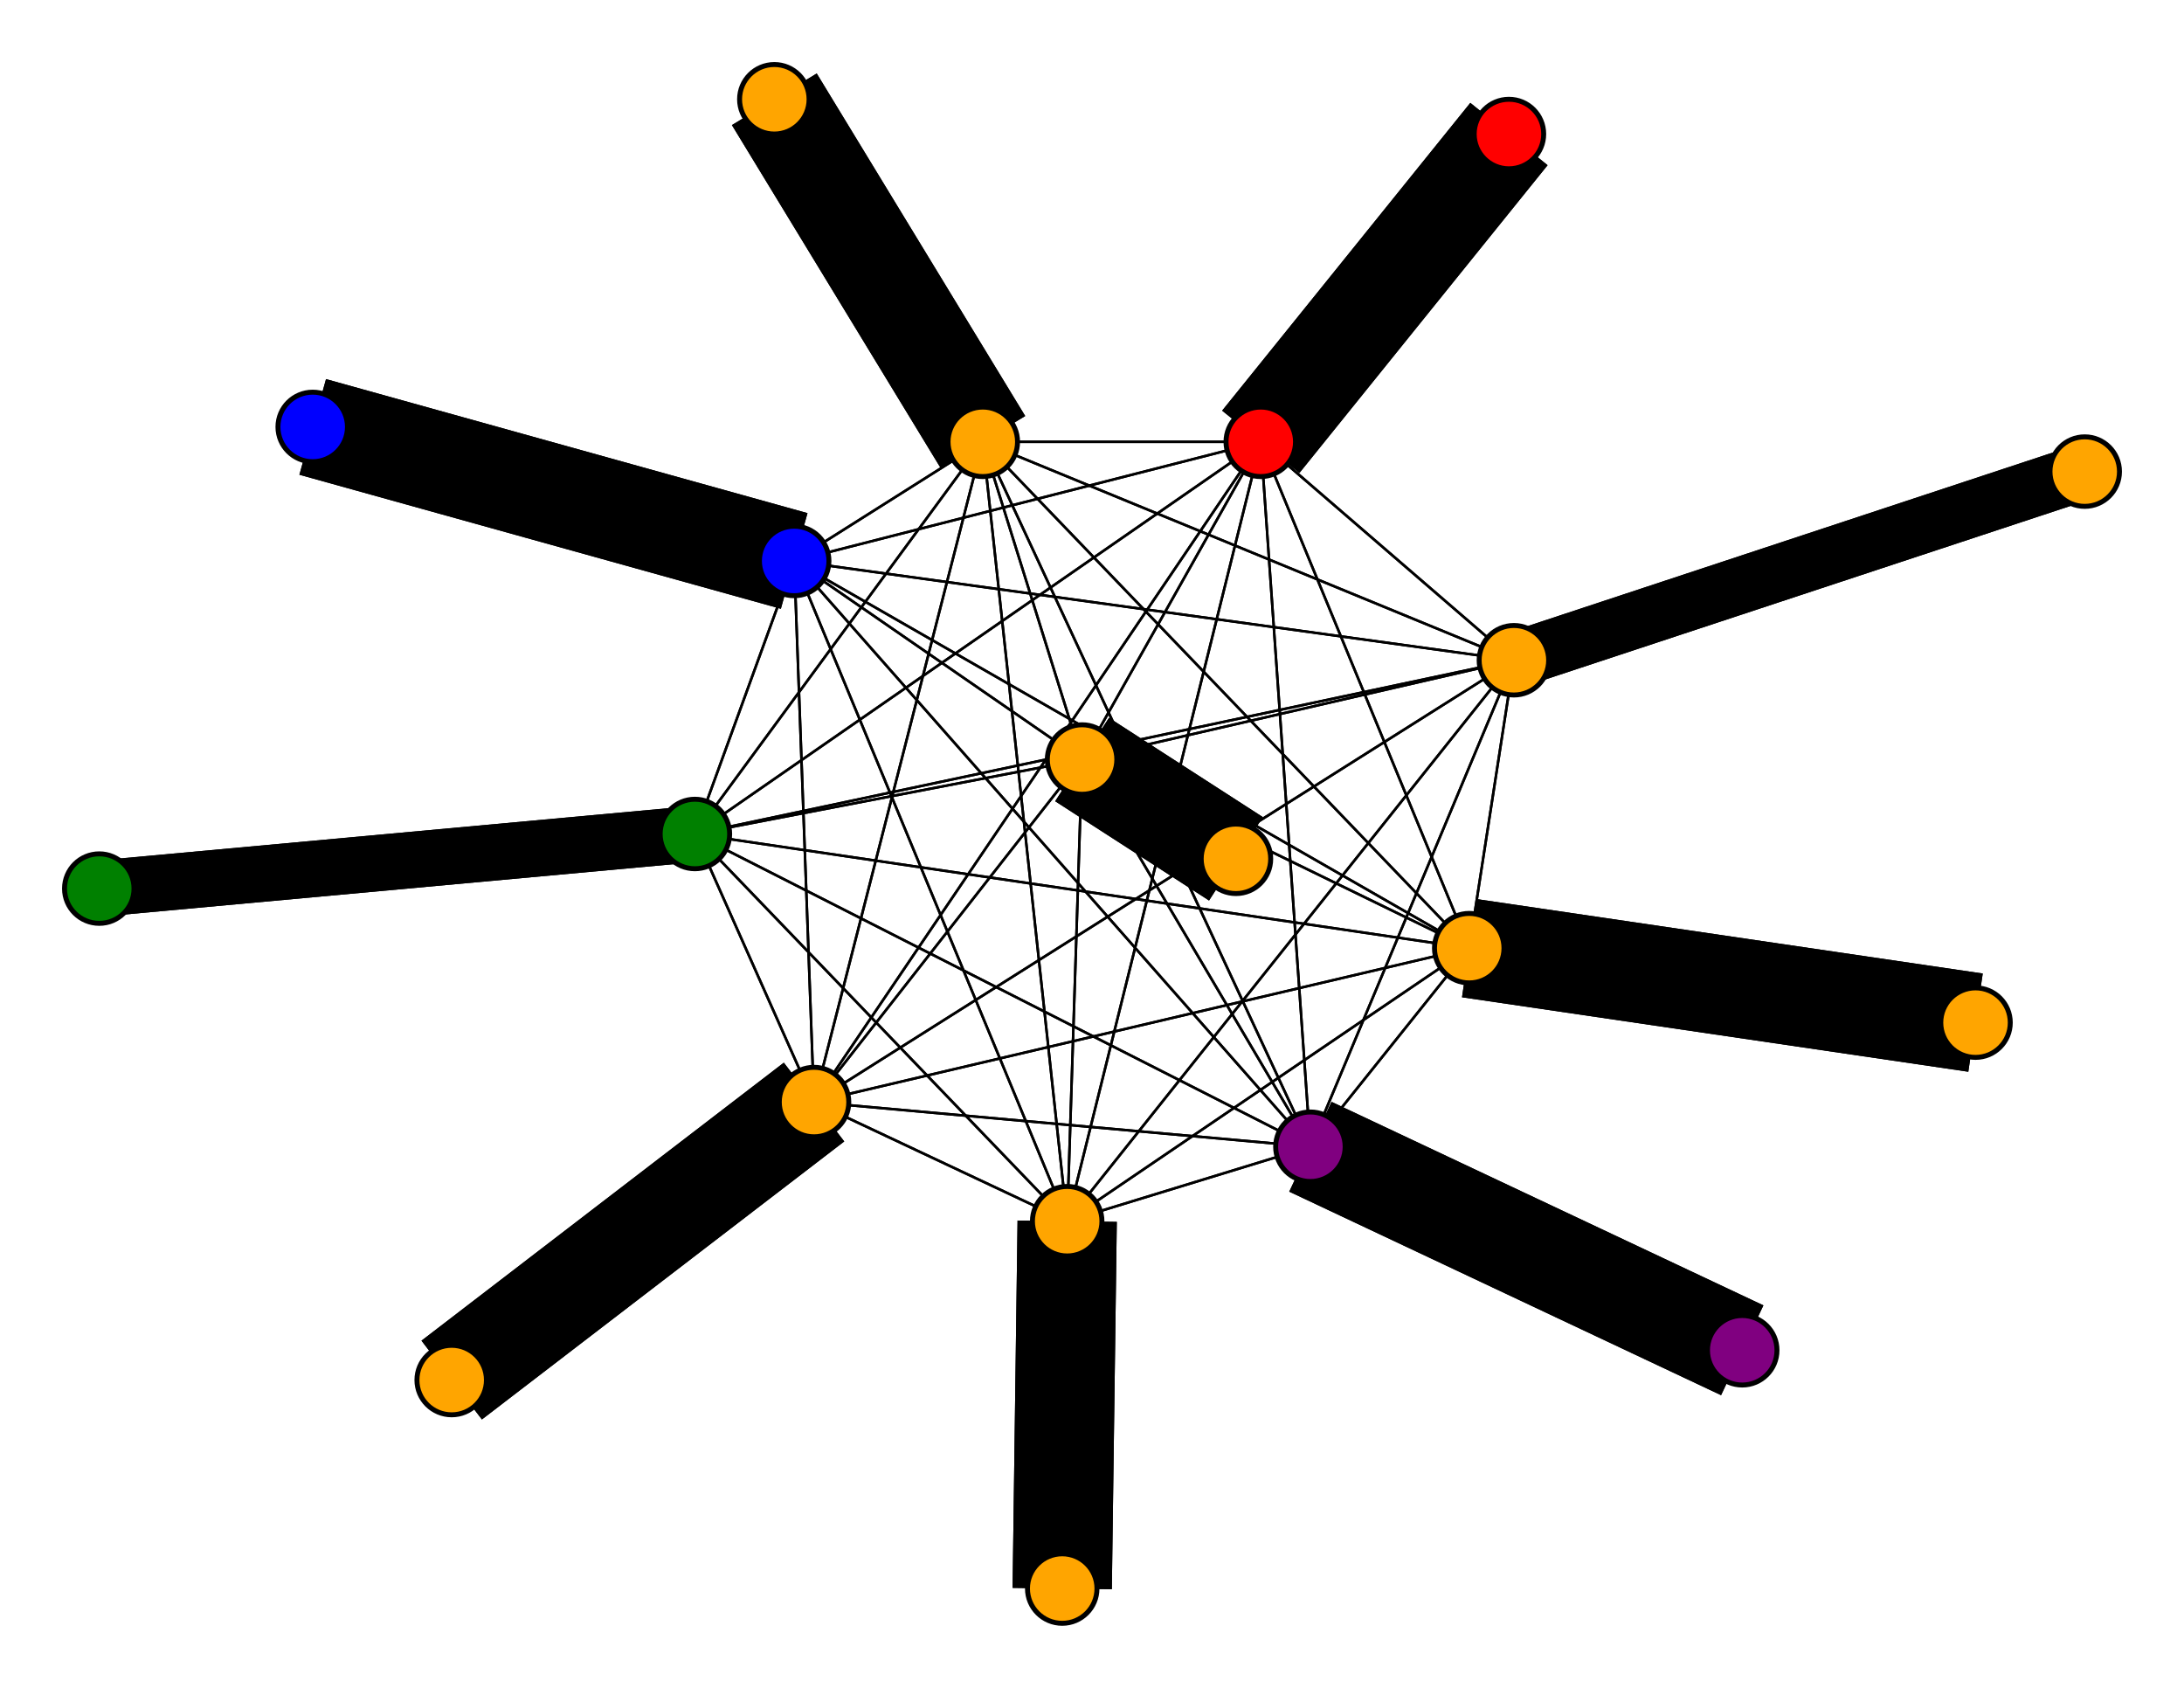 <svg width="440" height="340" xmlns="http://www.w3.org/2000/svg">
<path stroke-width="11.333" stroke="black" d="M 20 179 140 168"/>
<path stroke-width="0.5" stroke="black" d="M 198 89 218 153"/>
<path stroke-width="0.5" stroke="black" d="M 198 89 140 168"/>
<path stroke-width="20.0" stroke="black" d="M 156 20 198 89"/>
<path stroke-width="0.5" stroke="black" d="M 215 246 305 133"/>
<path stroke-width="0.5" stroke="black" d="M 215 246 296 191"/>
<path stroke-width="0.5" stroke="black" d="M 215 246 198 89"/>
<path stroke-width="20.0" stroke="black" d="M 215 246 214 320"/>
<path stroke-width="0.5" stroke="black" d="M 215 246 254 89"/>
<path stroke-width="0.5" stroke="black" d="M 215 246 160 113"/>
<path stroke-width="0.5" stroke="black" d="M 215 246 164 222"/>
<path stroke-width="0.5" stroke="black" d="M 215 246 264 231"/>
<path stroke-width="0.5" stroke="black" d="M 215 246 218 153"/>
<path stroke-width="0.5" stroke="black" d="M 215 246 140 168"/>
<path stroke-width="20.0" stroke="black" d="M 214 320 215 246"/>
<path stroke-width="0.5" stroke="black" d="M 254 89 305 133"/>
<path stroke-width="0.5" stroke="black" d="M 254 89 296 191"/>
<path stroke-width="0.5" stroke="black" d="M 254 89 198 89"/>
<path stroke-width="0.5" stroke="black" d="M 254 89 215 246"/>
<path stroke-width="20.0" stroke="black" d="M 254 89 304 27"/>
<path stroke-width="0.5" stroke="black" d="M 254 89 160 113"/>
<path stroke-width="0.5" stroke="black" d="M 254 89 164 222"/>
<path stroke-width="0.5" stroke="black" d="M 254 89 264 231"/>
<path stroke-width="0.5" stroke="black" d="M 254 89 218 153"/>
<path stroke-width="0.5" stroke="black" d="M 198 89 264 231"/>
<path stroke-width="0.5" stroke="black" d="M 198 89 164 222"/>
<path stroke-width="0.5" stroke="black" d="M 198 89 160 113"/>
<path stroke-width="0.5" stroke="black" d="M 198 89 254 89"/>
<path stroke-width="0.5" stroke="black" d="M 305 133 198 89"/>
<path stroke-width="0.5" stroke="black" d="M 305 133 215 246"/>
<path stroke-width="0.5" stroke="black" d="M 305 133 254 89"/>
<path stroke-width="0.5" stroke="black" d="M 305 133 160 113"/>
<path stroke-width="0.5" stroke="black" d="M 305 133 164 222"/>
<path stroke-width="0.5" stroke="black" d="M 305 133 264 231"/>
<path stroke-width="0.5" stroke="black" d="M 305 133 218 153"/>
<path stroke-width="0.5" stroke="black" d="M 305 133 140 168"/>
<path stroke-width="11.333" stroke="black" d="M 420 95 305 133"/>
<path stroke-width="0.5" stroke="black" d="M 296 191 305 133"/>
<path stroke-width="20.0" stroke="black" d="M 296 191 398 206"/>
<path stroke-width="0.5" stroke="black" d="M 254 89 140 168"/>
<path stroke-width="0.5" stroke="black" d="M 296 191 198 89"/>
<path stroke-width="0.5" stroke="black" d="M 296 191 254 89"/>
<path stroke-width="0.5" stroke="black" d="M 296 191 160 113"/>
<path stroke-width="0.5" stroke="black" d="M 296 191 164 222"/>
<path stroke-width="0.5" stroke="black" d="M 296 191 264 231"/>
<path stroke-width="0.5" stroke="black" d="M 296 191 218 153"/>
<path stroke-width="0.5" stroke="black" d="M 296 191 140 168"/>
<path stroke-width="20.0" stroke="black" d="M 398 206 296 191"/>
<path stroke-width="0.5" stroke="black" d="M 198 89 305 133"/>
<path stroke-width="0.5" stroke="black" d="M 198 89 296 191"/>
<path stroke-width="20.0" stroke="black" d="M 198 89 156 20"/>
<path stroke-width="0.5" stroke="black" d="M 198 89 215 246"/>
<path stroke-width="0.5" stroke="black" d="M 296 191 215 246"/>
<path stroke-width="20.0" stroke="black" d="M 304 27 254 89"/>
<path stroke-width="0.5" stroke="black" d="M 160 113 305 133"/>
<path stroke-width="0.5" stroke="black" d="M 160 113 296 191"/>
<path stroke-width="0.5" stroke="black" d="M 264 231 218 153"/>
<path stroke-width="0.5" stroke="black" d="M 264 231 140 168"/>
<path stroke-width="20.0" stroke="black" d="M 351 272 264 231"/>
<path stroke-width="0.5" stroke="black" d="M 218 153 305 133"/>
<path stroke-width="0.5" stroke="black" d="M 218 153 296 191"/>
<path stroke-width="0.5" stroke="black" d="M 218 153 198 89"/>
<path stroke-width="0.5" stroke="black" d="M 218 153 215 246"/>
<path stroke-width="0.5" stroke="black" d="M 218 153 254 89"/>
<path stroke-width="0.5" stroke="black" d="M 218 153 160 113"/>
<path stroke-width="0.5" stroke="black" d="M 218 153 164 222"/>
<path stroke-width="0.5" stroke="black" d="M 218 153 264 231"/>
<path stroke-width="20.0" stroke="black" d="M 264 231 351 272"/>
<path stroke-width="20.0" stroke="black" d="M 218 153 249 173"/>
<path stroke-width="20.0" stroke="black" d="M 249 173 218 153"/>
<path stroke-width="0.5" stroke="black" d="M 140 168 305 133"/>
<path stroke-width="0.5" stroke="black" d="M 140 168 296 191"/>
<path stroke-width="0.5" stroke="black" d="M 140 168 198 89"/>
<path stroke-width="0.5" stroke="black" d="M 140 168 215 246"/>
<path stroke-width="0.5" stroke="black" d="M 140 168 254 89"/>
<path stroke-width="0.5" stroke="black" d="M 140 168 160 113"/>
<path stroke-width="0.5" stroke="black" d="M 140 168 164 222"/>
<path stroke-width="0.5" stroke="black" d="M 140 168 264 231"/>
<path stroke-width="0.5" stroke="black" d="M 140 168 218 153"/>
<path stroke-width="11.333" stroke="black" d="M 140 168 20 179"/>
<path stroke-width="0.5" stroke="black" d="M 218 153 140 168"/>
<path stroke-width="0.5" stroke="black" d="M 305 133 296 191"/>
<path stroke-width="0.5" stroke="black" d="M 264 231 164 222"/>
<path stroke-width="0.5" stroke="black" d="M 264 231 254 89"/>
<path stroke-width="0.5" stroke="black" d="M 160 113 198 89"/>
<path stroke-width="0.5" stroke="black" d="M 160 113 215 246"/>
<path stroke-width="0.5" stroke="black" d="M 160 113 254 89"/>
<path stroke-width="20.0" stroke="black" d="M 160 113 63 86"/>
<path stroke-width="0.5" stroke="black" d="M 160 113 164 222"/>
<path stroke-width="0.5" stroke="black" d="M 160 113 264 231"/>
<path stroke-width="0.5" stroke="black" d="M 160 113 218 153"/>
<path stroke-width="0.5" stroke="black" d="M 160 113 140 168"/>
<path stroke-width="20.0" stroke="black" d="M 63 86 160 113"/>
<path stroke-width="0.5" stroke="black" d="M 164 222 305 133"/>
<path stroke-width="0.5" stroke="black" d="M 164 222 296 191"/>
<path stroke-width="0.5" stroke="black" d="M 264 231 160 113"/>
<path stroke-width="0.5" stroke="black" d="M 164 222 198 89"/>
<path stroke-width="0.5" stroke="black" d="M 164 222 254 89"/>
<path stroke-width="0.5" stroke="black" d="M 164 222 160 113"/>
<path stroke-width="20.0" stroke="black" d="M 164 222 91 278"/>
<path stroke-width="0.5" stroke="black" d="M 164 222 264 231"/>
<path stroke-width="0.5" stroke="black" d="M 164 222 218 153"/>
<path stroke-width="0.5" stroke="black" d="M 164 222 140 168"/>
<path stroke-width="20.0" stroke="black" d="M 91 278 164 222"/>
<path stroke-width="0.5" stroke="black" d="M 264 231 305 133"/>
<path stroke-width="0.5" stroke="black" d="M 264 231 296 191"/>
<path stroke-width="0.5" stroke="black" d="M 264 231 198 89"/>
<path stroke-width="0.5" stroke="black" d="M 264 231 215 246"/>
<path stroke-width="0.5" stroke="black" d="M 164 222 215 246"/>
<path stroke-width="11.333" stroke="black" d="M 305 133 420 95"/>
<circle cx="20" cy="179" r="7.0" style="fill:green;stroke:black;stroke-width:1.0"/>
<circle cx="140" cy="168" r="7.0" style="fill:green;stroke:black;stroke-width:1.0"/>
<circle cx="249" cy="173" r="7.0" style="fill:orange;stroke:black;stroke-width:1.0"/>
<circle cx="218" cy="153" r="7.0" style="fill:orange;stroke:black;stroke-width:1.0"/>
<circle cx="351" cy="272" r="7.0" style="fill:purple;stroke:black;stroke-width:1.0"/>
<circle cx="264" cy="231" r="7.0" style="fill:purple;stroke:black;stroke-width:1.0"/>
<circle cx="91" cy="278" r="7.0" style="fill:orange;stroke:black;stroke-width:1.0"/>
<circle cx="164" cy="222" r="7.0" style="fill:orange;stroke:black;stroke-width:1.0"/>
<circle cx="63" cy="86" r="7.0" style="fill:blue;stroke:black;stroke-width:1.0"/>
<circle cx="160" cy="113" r="7.0" style="fill:blue;stroke:black;stroke-width:1.0"/>
<circle cx="304" cy="27" r="7.0" style="fill:red;stroke:black;stroke-width:1.0"/>
<circle cx="254" cy="89" r="7.0" style="fill:red;stroke:black;stroke-width:1.0"/>
<circle cx="214" cy="320" r="7.0" style="fill:orange;stroke:black;stroke-width:1.0"/>
<circle cx="215" cy="246" r="7.0" style="fill:orange;stroke:black;stroke-width:1.0"/>
<circle cx="156" cy="20" r="7.0" style="fill:orange;stroke:black;stroke-width:1.0"/>
<circle cx="198" cy="89" r="7.0" style="fill:orange;stroke:black;stroke-width:1.0"/>
<circle cx="398" cy="206" r="7.0" style="fill:orange;stroke:black;stroke-width:1.0"/>
<circle cx="296" cy="191" r="7.0" style="fill:orange;stroke:black;stroke-width:1.0"/>
<circle cx="420" cy="95" r="7.0" style="fill:orange;stroke:black;stroke-width:1.0"/>
<circle cx="305" cy="133" r="7.0" style="fill:orange;stroke:black;stroke-width:1.0"/>
</svg>
